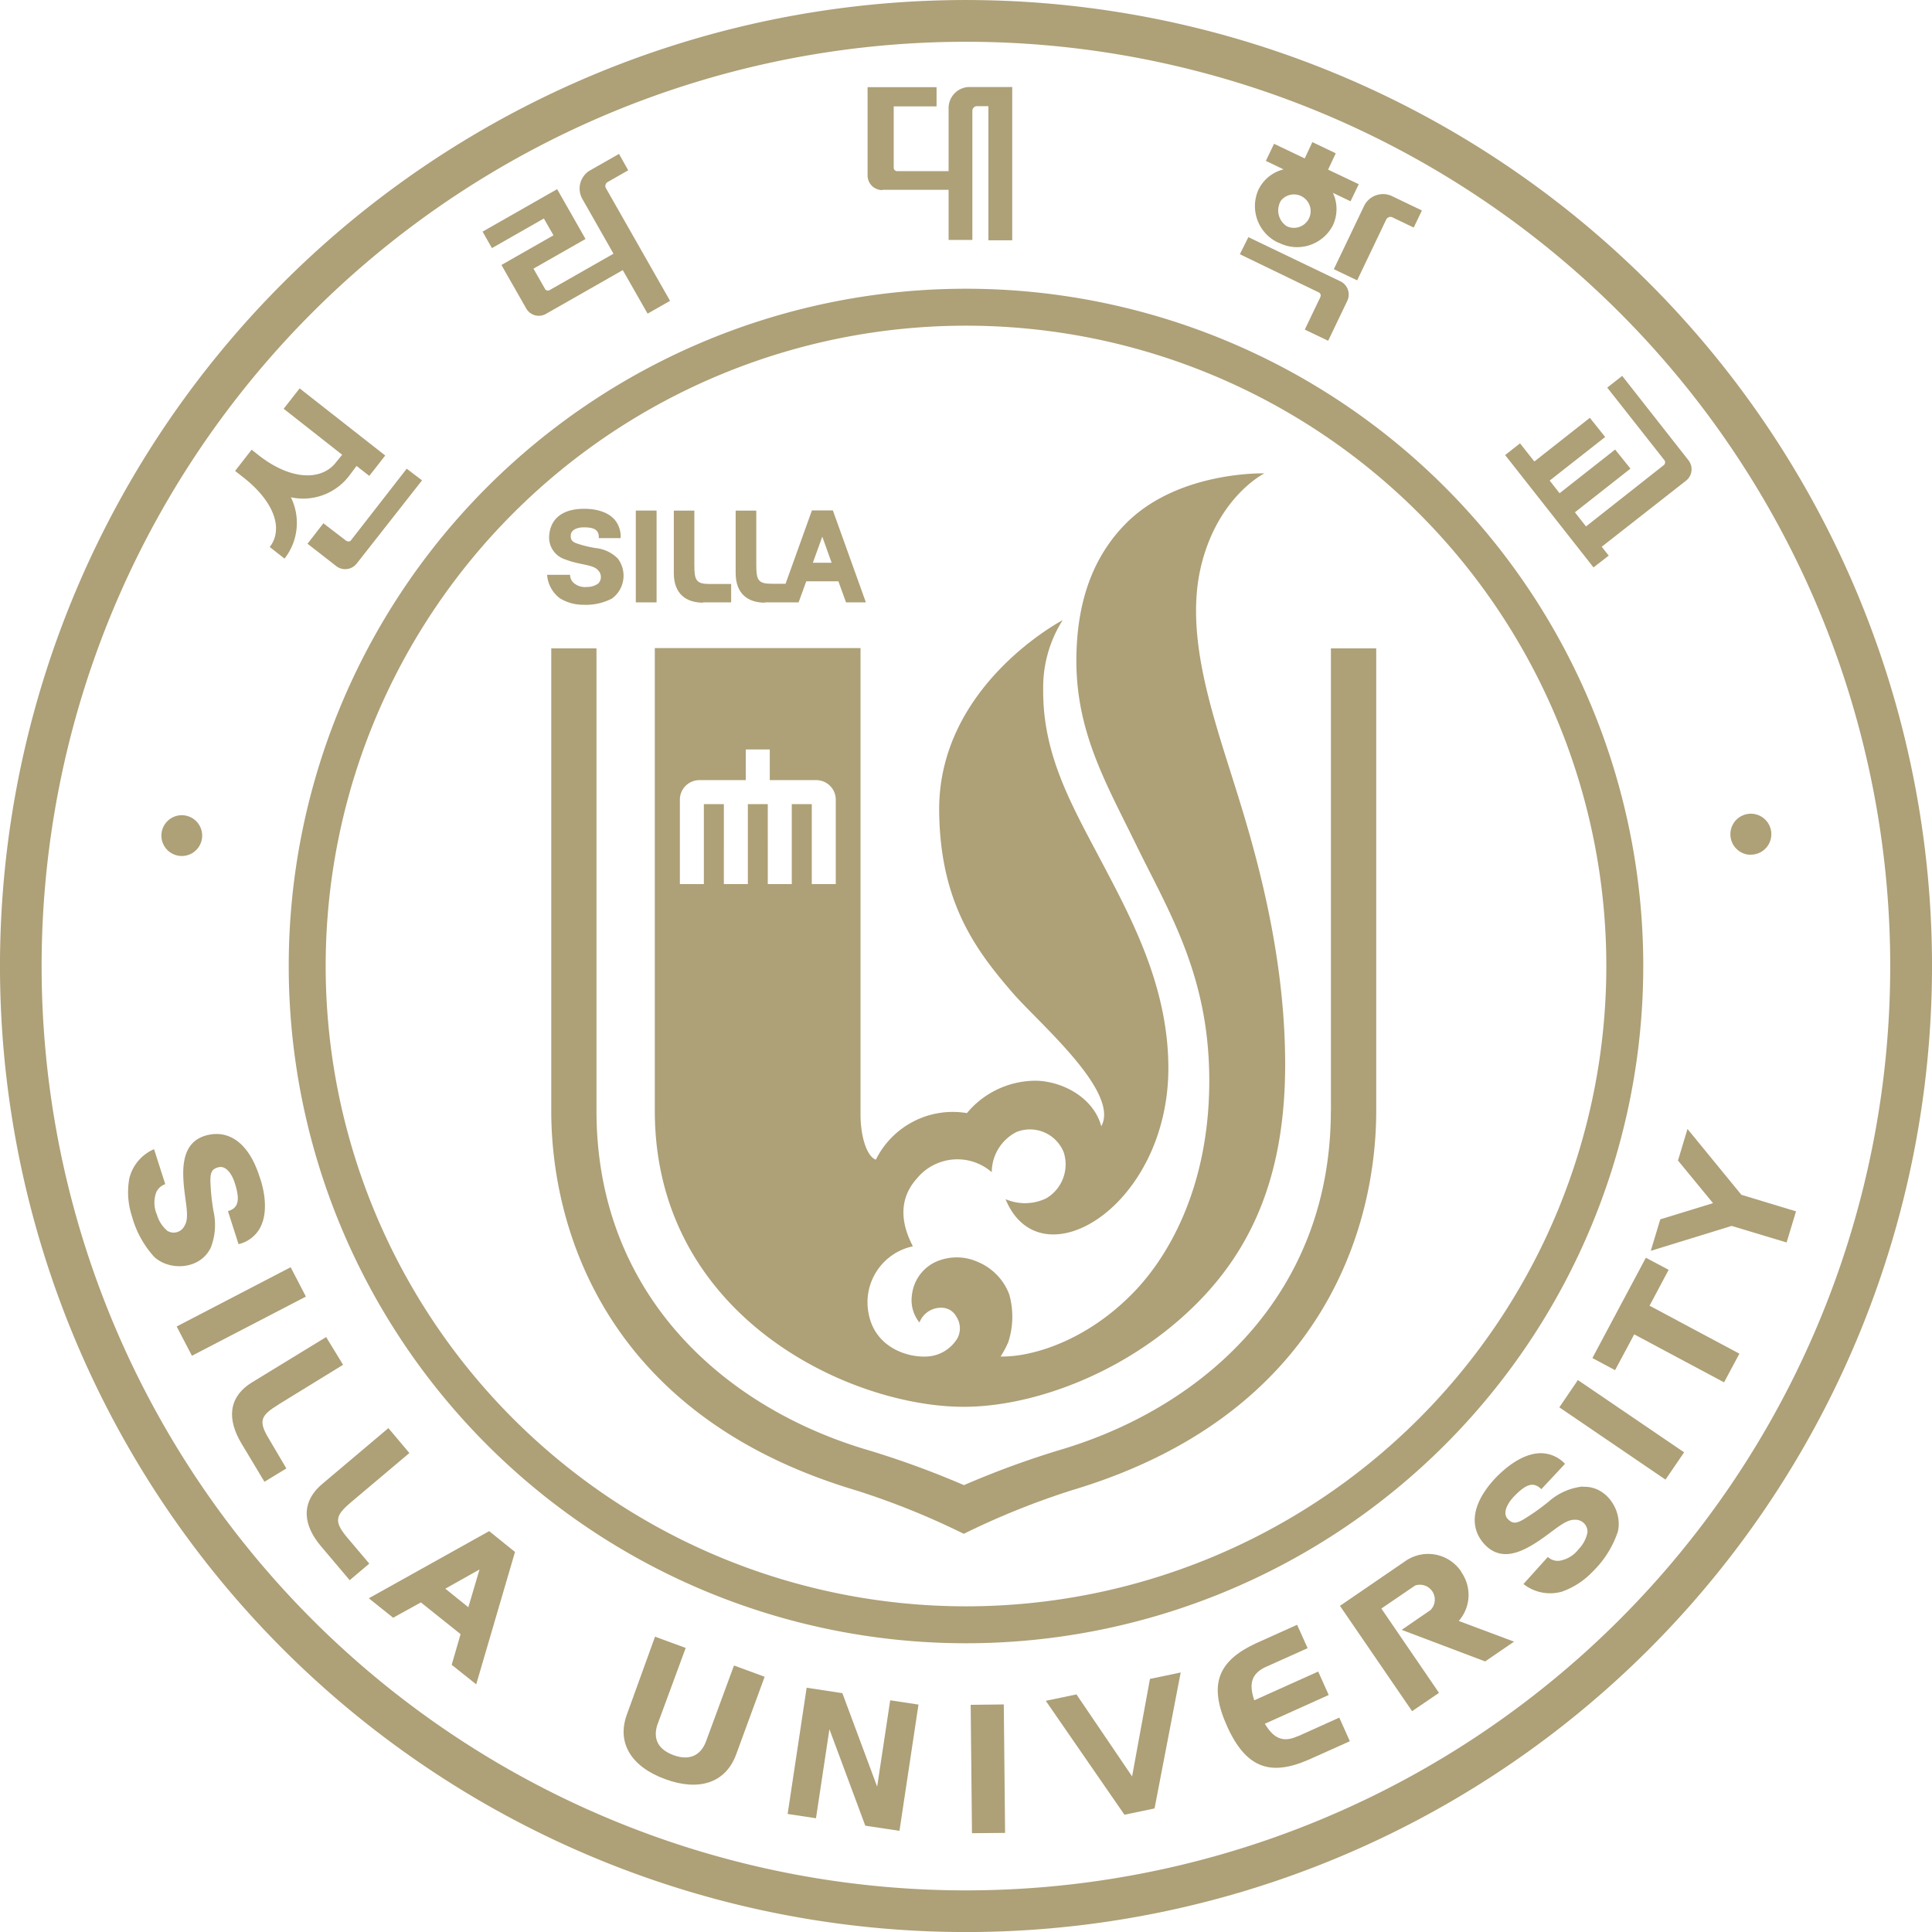 <svg id="Layer_1" data-name="Layer 1" xmlns="http://www.w3.org/2000/svg" viewBox="0 0 252.06 252.06"><defs><style>.cls-1{fill:#aea077;}</style></defs><path class="cls-1" d="M239.39,61.16A126,126,0,0,0,61.15,239.39,126,126,0,0,0,239.39,61.16ZM150.27,270.87A120.59,120.59,0,0,1,65,65a120.59,120.59,0,1,1,85.27,205.87" transform="translate(-24.24 -24.24)"/><path class="cls-1" d="M139.41,49H148v6.54h3.1V38.7h0a.61.61,0,0,1,.57-.61h1.52v17.5h3.11v-20h-5.68A2.75,2.75,0,0,0,148,38.35h0v8.22h-6.76a.45.45,0,0,1-.4-.45h0v-8h5.59V35.61h-9V47.14a1.91,1.91,0,0,0,1.91,1.9" transform="translate(-24.24 -24.24)"/><path class="cls-1" d="M191.08,55.91a5.25,5.25,0,0,0,7.06-2.28,5,5,0,0,0,0-4.23l2.3,1.1,1.07-2.23-4-1.9,1-2.13-3.05-1.46-1,2.13-4-1.91-1.07,2.23,2.31,1.11A4.94,4.94,0,0,0,188.42,49a5.25,5.25,0,0,0,2.66,6.93Zm.29-5.51a2.18,2.18,0,1,1,.74,3.35,2.46,2.46,0,0,1-.74-3.35" transform="translate(-24.24 -24.24)"/><path class="cls-1" d="M201.3,60.82l3.79-7.93h0a.62.62,0,0,1,.78-.31l2.81,1.35,1.07-2.23-4-1.92a2.75,2.75,0,0,0-3.55,1.34h0l-3.94,8.24,3.05,1.46" transform="translate(-24.24 -24.24)"/><path class="cls-1" d="M196.53,62.94h0l-2.06,4.3,3.05,1.46,2.5-5.22a1.91,1.91,0,0,0-.91-2.54h0l-12-5.76L186,57.41l10.34,5a.45.45,0,0,1,.16.58" transform="translate(-24.24 -24.24)"/><path class="cls-1" d="M234.14,96.75l-.93-1.18,11-8.62a1.9,1.9,0,0,0,.31-2.67l-8.64-11-1.95,1.53,7.49,9.51a.48.48,0,0,1-.11.6h0l-10.15,8-1.45-1.84,7.25-5.7-2-2.49-7.25,5.7-1.29-1.65,7.24-5.69-2-2.5-7.24,5.7-1.87-2.37-1.94,1.53,11.53,14.66,1.95-1.52" transform="translate(-24.24 -24.24)"/><path class="cls-1" d="M95.19,52.74l1.26,2.2-6.79,3.87,3.23,5.67a1.89,1.89,0,0,0,2.6.7h0l10-5.7,3.24,5.68,2.93-1.67-8.35-14.67h0a.59.59,0,0,1,.19-.82l2.7-1.54L105,44.32l-3.85,2.19a2.75,2.75,0,0,0-.93,3.69h0l4.06,7.14-8.37,4.77a.43.43,0,0,1-.57-.19l-1.5-2.63,6.79-3.87-3.7-6.5-9.73,5.54,1.22,2.15,6.79-3.87" transform="translate(-24.24 -24.24)"/><path class="cls-1" d="M69.43,94.81h0l-3-2.3-2.07,2.67,3.75,2.92a1.91,1.91,0,0,0,2.67-.34h0L79.3,86.91l-2-1.52L70,94.77a.45.45,0,0,1-.6,0" transform="translate(-24.24 -24.24)"/><path class="cls-1" d="M59.45,95.62l1.91,1.5a7.55,7.55,0,0,0,.83-8,7.55,7.55,0,0,0,7.57-2.76l1-1.33,1.66,1.3,2.08-2.66L63.33,74.91l-2.08,2.66,7.63,6-.81,1c-1.85,2.37-5.78,2.39-10-.87l-1-.79L55,85.57l-.09.11,1,.78c4.19,3.26,5.32,6.84,3.51,9.16" transform="translate(-24.24 -24.24)"/><path class="cls-1" d="M252.53,135.74A2.67,2.67,0,1,0,250,133a2.67,2.67,0,0,0,2.56,2.76" transform="translate(-24.24 -24.24)"/><path class="cls-1" d="M47,135.74a2.66,2.66,0,1,0-1.52-3.45A2.66,2.66,0,0,0,47,135.74" transform="translate(-24.24 -24.24)"/><polyline class="cls-1" points="217.7 165.67 214.73 164.09 207.75 177.18 210.71 178.76 213.21 174.09 224.93 180.35 226.93 176.61 215.21 170.35 217.7 165.67"/><path class="cls-1" d="M60.57,207.48,69,202.3l-2.21-3.62-9.62,5.88c-3.29,2-3.23,5-1.43,8l3,5,2.86-1.74L59.35,212c-1.46-2.38-1.09-3.1,1.22-4.51" transform="translate(-24.24 -24.24)"/><path class="cls-1" d="M69.55,224.85c-1.8-2.14-1.55-2.9.52-4.65l7.58-6.39-2.74-3.25-8.61,7.27c-2.95,2.49-2.43,5.47-.21,8.11l3.77,4.46,2.56-2.16-2.87-3.39" transform="translate(-24.24 -24.24)"/><polyline class="cls-1" points="147.7 231.76 140.44 221.06 136.44 221.9 146.7 236.76 150.63 235.94 154.04 218.2 150.03 219.04 147.7 231.76"/><polyline class="cls-1" points="114.44 233.1 109.9 220.9 105.24 220.19 102.76 236.66 106.46 237.22 108.21 225.6 112.89 238.19 117.35 238.86 119.83 222.39 116.14 221.83 114.44 233.1"/><path class="cls-1" d="M193.53,250.76c-1.92.87-3.14.27-4.27-1.63l8.33-3.75-1.37-3.06-8.34,3.75c-.71-2.11-.4-3.43,1.41-4.31l5.55-2.49-1.37-3.05-5.36,2.41c-4.92,2.28-6.26,5.32-3.78,10.82S190,256,195,253.81l5.35-2.4-1.38-3.08-5.39,2.43" transform="translate(-24.24 -24.24)"/><path class="cls-1" d="M116.35,251.44c-.69,1.83-2.16,2.55-4.23,1.79s-2.67-2.16-2.14-3.9l3.72-10.09-4-1.47L106,248h0c-1.28,3.62.56,6.71,5,8.35s7.86.48,9.24-3.1h0L124,243l-4-1.47-3.64,9.88" transform="translate(-24.24 -24.24)"/><path class="cls-1" d="M72.34,232.75l3.19,2.55,3.62-2,5.18,4.14-1.16,4,3.2,2.55,5.06-17.27L88.06,224l-15.72,8.77Zm13,1.18-3-2.42L86.8,229l-1.45,4.91" transform="translate(-24.24 -24.24)"/><polyline class="cls-1" points="227.19 155.88 220.16 147.29 218.92 151.41 223.49 156.97 216.61 159.08 215.37 163.19 225.92 159.94 233.09 162.1 234.32 158.04 227.19 155.88"/><path class="cls-1" d="M214.89,229.3a5.19,5.19,0,0,0-7.33-1.37h0l-8.5,5.82,9.41,13.74,3.51-2.39-7.52-11,4.4-3a1.94,1.94,0,0,1,2,3.21l-3.75,2.57L218,241l3.77-2.58-7.21-2.7a5.16,5.16,0,0,0,.32-6.39" transform="translate(-24.24 -24.24)"/><polyline class="cls-1" points="37.92 165.33 23.05 173.06 25.04 176.88 39.91 169.16 37.92 165.33"/><path class="cls-1" d="M51.67,187.18a8.13,8.13,0,0,0,.43-4.9,27.19,27.19,0,0,1-.41-4c0-1.07.18-1.54,1.08-1.76s1.72.78,2.14,2.18c.61,2,.52,3.14-.93,3.55l1.38,4.31a4.32,4.32,0,0,0,2.74-2c1.39-2.41.36-5.83,0-6.81-1.43-4.47-4-6-6.61-5.46s-3.28,2.55-3.34,4.72c-.07,3.18,1,5.85.17,7.14a1.57,1.57,0,0,1-2.26.66,4.31,4.31,0,0,1-1.34-2.08,3.93,3.93,0,0,1-.09-2.95,2,2,0,0,1,1.17-1.05l-1.46-4.56A5.58,5.58,0,0,0,41.11,178a10,10,0,0,0,.32,4.84,13,13,0,0,0,2.92,5.37c2,1.87,5.92,1.67,7.32-1.07" transform="translate(-24.24 -24.24)"/><polyline class="cls-1" points="203.44 183.61 217.29 193.04 219.72 189.48 205.86 180.05 203.44 183.61"/><polyline class="cls-1" points="126.64 222.42 126.81 239.17 131.13 239.13 130.96 222.37 126.64 222.42"/><path class="cls-1" d="M230.73,218.18a8,8,0,0,0-4.48,2,29.16,29.16,0,0,1-3.26,2.3c-.92.53-1.43.59-2.06-.09s-.16-1.87.85-2.93c1.48-1.52,2.48-2,3.55-.93l3.09-3.31a4.38,4.38,0,0,0-3.12-1.39c-2.78,0-5.27,2.54-6,3.29-3.19,3.44-3.26,6.4-1.53,8.43s3.84,1.62,5.75.61c2.82-1.49,4.64-3.7,6.15-3.64a1.56,1.56,0,0,1,1.68,1.64,4.31,4.31,0,0,1-1.16,2.2,3.94,3.94,0,0,1-2.52,1.51,1.92,1.92,0,0,1-1.49-.5L223,230.9a5.61,5.61,0,0,0,5,1,10.18,10.18,0,0,0,4.06-2.65,13,13,0,0,0,3.25-5.17c.65-2.68-1.43-6-4.51-5.86" transform="translate(-24.24 -24.24)"/><path class="cls-1" d="M238.63,150.27a88.36,88.36,0,1,0-88.36,88.36,88.37,88.37,0,0,0,88.36-88.36Zm-88.36,83.54a83.54,83.54,0,1,1,83.54-83.54,83.54,83.54,0,0,1-83.54,83.54" transform="translate(-24.24 -24.24)"/><path class="cls-1" d="M136.51,108.79H109.67v60.36c0,26.86,25.43,38.63,40.3,38.63,8.54,0,19.64-3.9,28.25-11.46s13.69-17.58,13.69-33.2c0-15.47-4.39-29.49-6.87-37.35-2.95-9.35-6.28-19.31-4-28.09S189.2,86,189.2,86s-11.27-.35-18.1,6.57c-4.16,4.22-6.35,9.94-6.43,17.51-.1,9.58,3.87,16.33,7.77,24.32,4.22,8.67,9.57,17.06,9.57,30.82,0,14.15-5.55,23.37-10.24,28-5.77,5.78-12.42,7.93-16.54,8l-.45,0a12.75,12.75,0,0,0,1-1.86,10.7,10.7,0,0,0,.13-6.25,7.43,7.43,0,0,0-4.07-4.22,6.7,6.7,0,0,0-5.56,0,5.42,5.42,0,0,0-3,3.88,5.58,5.58,0,0,0-.08.57,4.59,4.59,0,0,0,1,3.44,3,3,0,0,1,3-1.92A2.17,2.17,0,0,1,149,196a2.76,2.76,0,0,1,.15,2.84,4.91,4.91,0,0,1-4,2.38c-2.63.14-6.73-1.24-7.57-5.53a7.47,7.47,0,0,1,5.76-8.85c-1.35-2.59-2.12-5.93.55-8.88a6.83,6.83,0,0,1,9.74-.79,5.91,5.91,0,0,1,3.24-5.25,4.75,4.75,0,0,1,6.15,2.66,5.14,5.14,0,0,1-2.28,6,6.39,6.39,0,0,1-5.31.11c4.57,11.12,21.47.84,21.24-17.49-.13-10.39-4.73-19-8.86-26.81-3.89-7.36-7.55-13.79-7.47-22.24a16.38,16.38,0,0,1,2.54-9s-16.29,8.51-16.11,24.95c.13,11.86,4.73,18.07,9.62,23.71,3.37,3.89,14,12.88,11.53,17.37-1-3.7-4.94-5.8-8.34-5.94a11.68,11.68,0,0,0-9.19,4.22,11.2,11.2,0,0,0-11.88,6.08c-1.2-.44-2-3.07-2-5.87V108.79Zm-3.23,30.79h-3.13V129.15h-2.61v10.43h-3.13V129.15h-2.6v10.43h-3.13V129.15h-2.61v10.43h-3.13v-11a2.55,2.55,0,0,1,2.55-2.56h6.05v-4h3.13v4h6.06a2.55,2.55,0,0,1,2.55,2.56v11" transform="translate(-24.24 -24.24)"/><path class="cls-1" d="M197.87,169.15c0,23.69-16.25,38.42-34.82,44.1A116.41,116.41,0,0,0,150,218a117,117,0,0,0-13.11-4.75c-18.58-5.68-34.83-20.41-34.83-44.1V108.83h-5.9v60.32c0,15.24,7,39.73,39.66,49.5a99.59,99.59,0,0,1,14.16,5.7,101.17,101.17,0,0,1,14.15-5.7c32.66-9.77,39.66-34.26,39.66-49.5V108.83h-5.91v60.32" transform="translate(-24.24 -24.24)"/><polyline class="cls-1" points="85.66 66.61 82.95 66.61 82.95 78.59 85.66 78.59 85.66 66.61"/><path class="cls-1" d="M115.94,102.83h3.69v-2.4h-2.8c-1.77,0-2-.49-2-2.44V90.86h-2.68V99c0,2.77,1.65,3.87,3.83,3.87" transform="translate(-24.24 -24.24)"/><path class="cls-1" d="M124,102.83h4.43l1-2.75h4.19l1,2.75h2.59l-4.31-12h-2.73l-3.44,9.57h-1.82c-1.77,0-2-.49-2-2.44V90.86h-2.69V99c0,2.77,1.65,3.87,3.83,3.87Zm7.52-8.58,1.22,3.41h-2.45l1.23-3.41" transform="translate(-24.24 -24.24)"/><path class="cls-1" d="M100.8,100.82a2.26,2.26,0,0,1-1.78-.59,1.45,1.45,0,0,1-.4-1h-3a4.17,4.17,0,0,0,1.69,3.08,5.76,5.76,0,0,0,3,.83,7.37,7.37,0,0,0,3.77-.81,3.7,3.7,0,0,0,.76-5.22,4.7,4.7,0,0,0-2.84-1.36,14.93,14.93,0,0,1-2.45-.59c-.64-.22-.89-.46-.84-1.12s.79-1,1.71-1c1.33,0,2,.33,1.94,1.41h2.85a3.41,3.41,0,0,0-.7-2.31c-1.17-1.47-3.42-1.52-4.07-1.52-2.94,0-4.33,1.41-4.53,3.31A3,3,0,0,0,98,97.23c1.89.75,3.68.63,4.3,1.45a1.22,1.22,0,0,1,0,1.68,2.49,2.49,0,0,1-1.5.46" transform="translate(-24.24 -24.24)"/></svg>